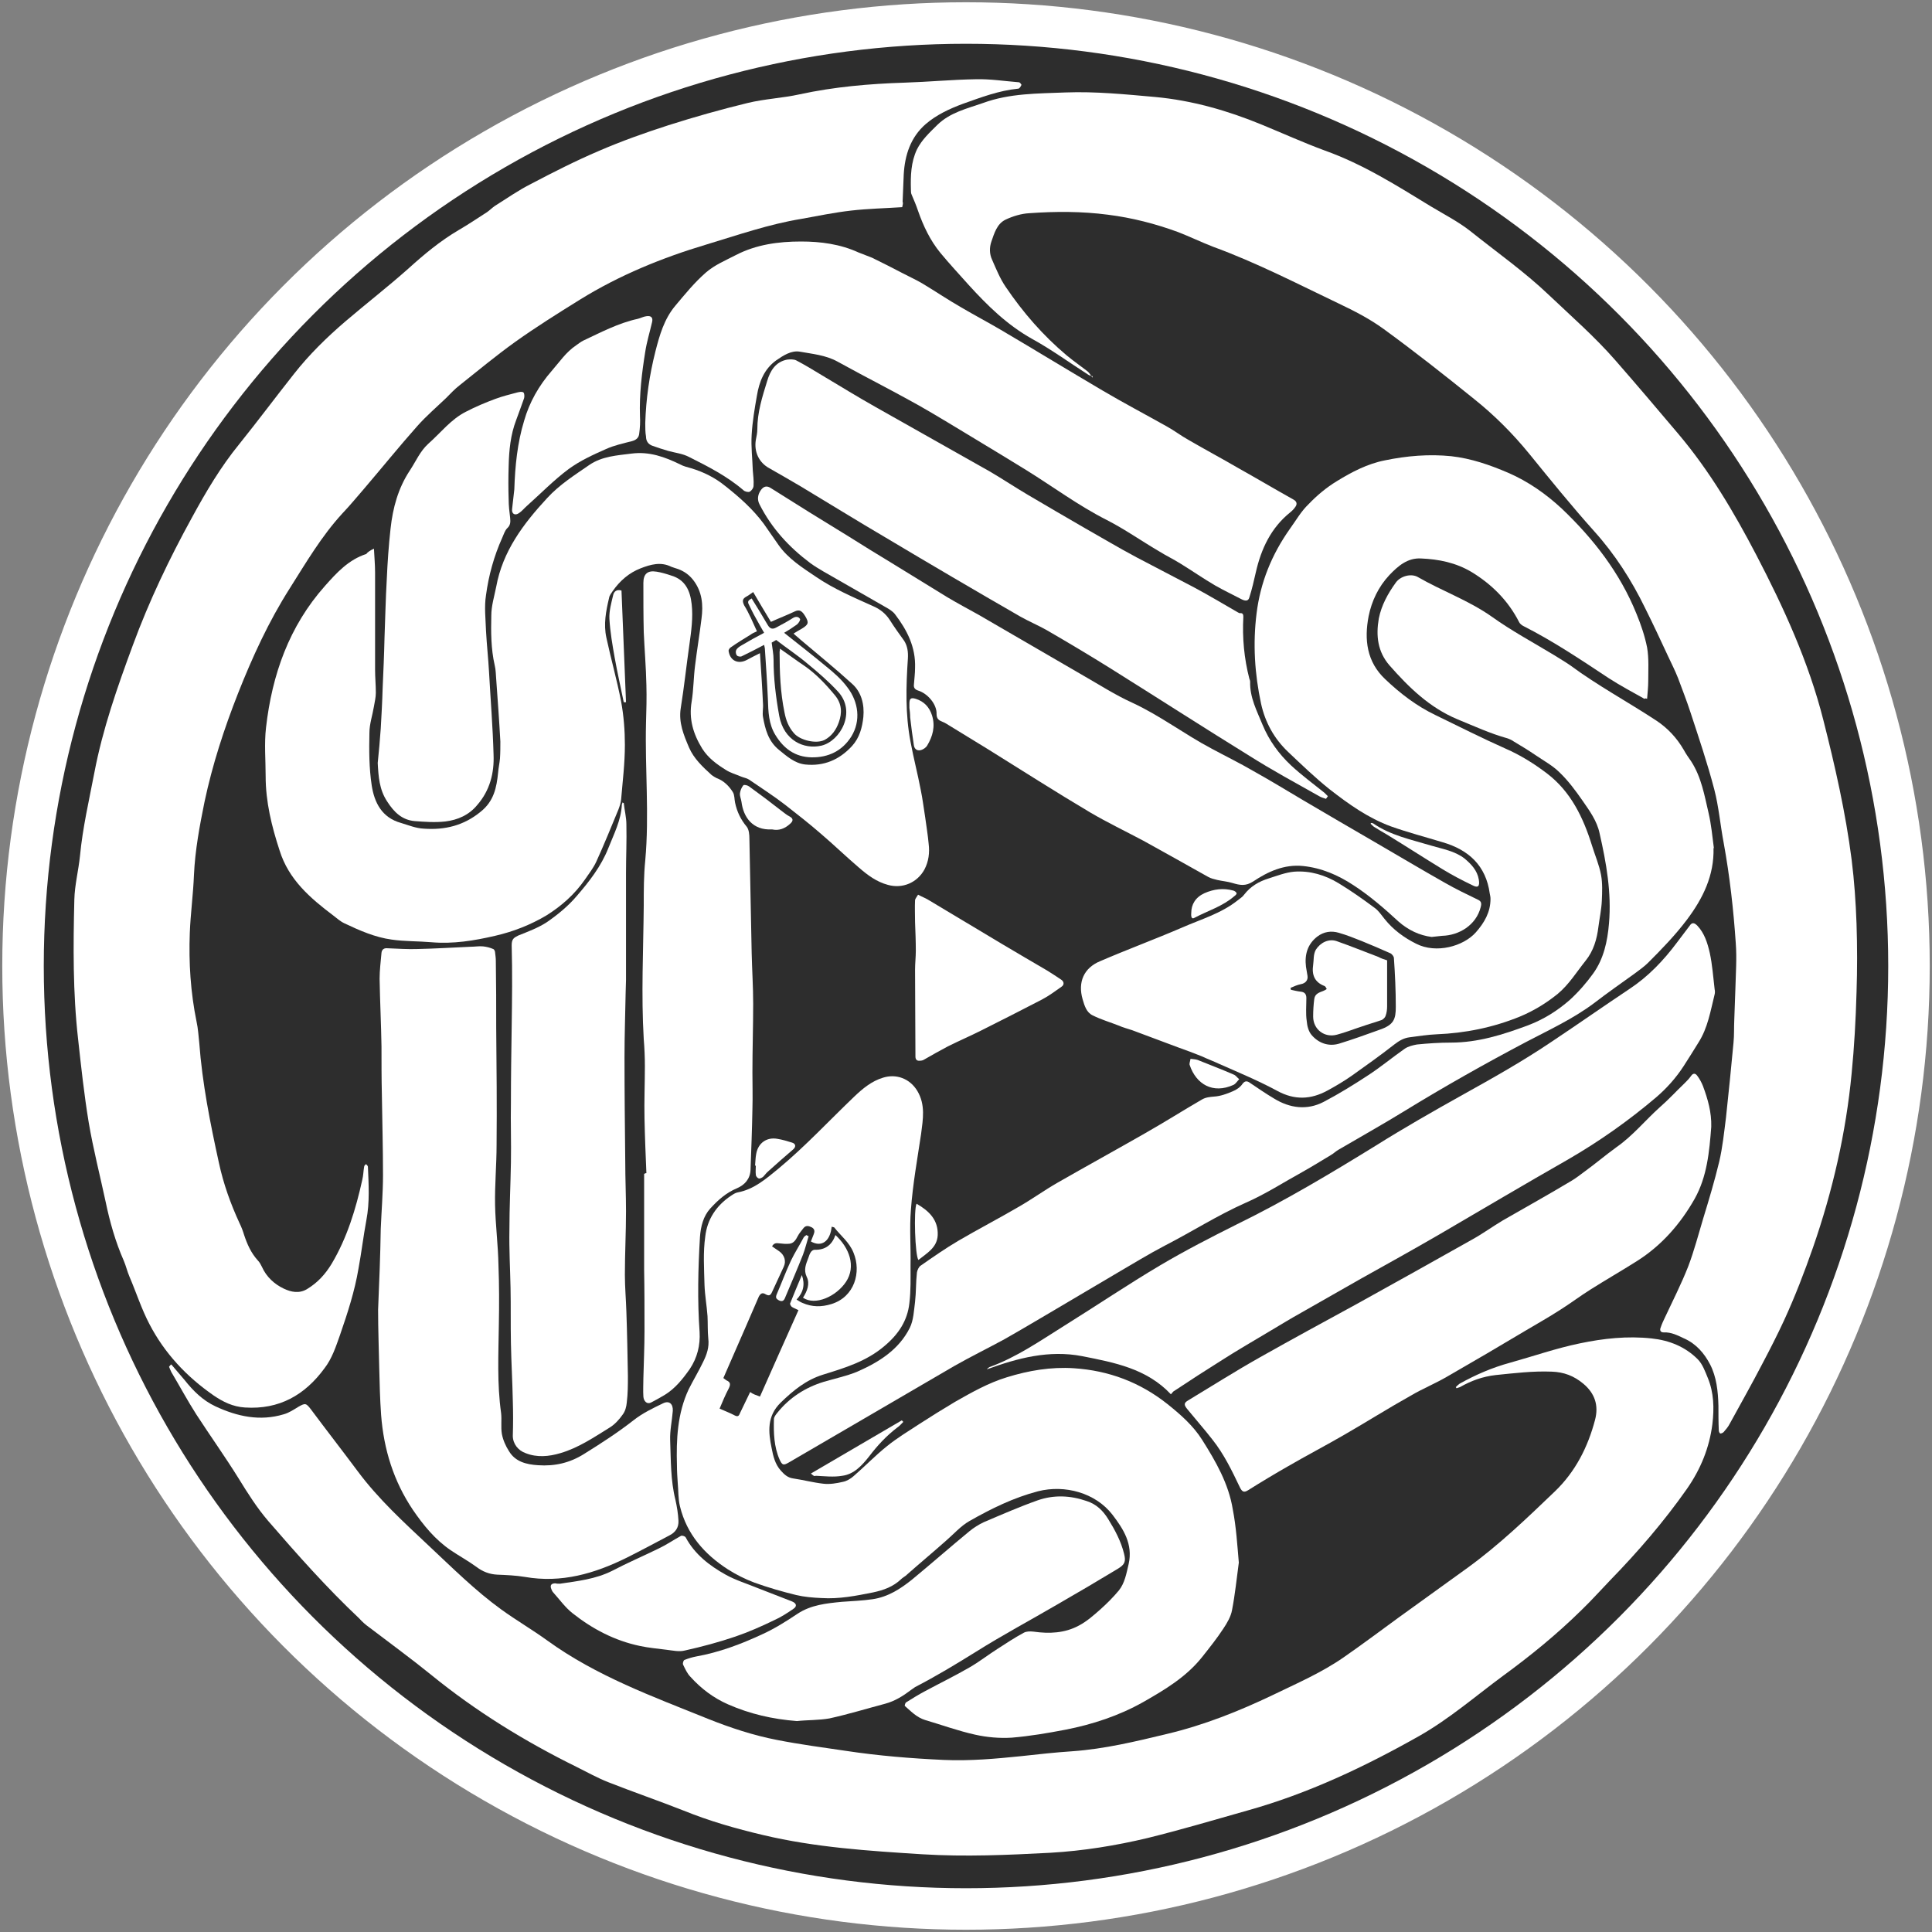 <?xml version="1.0" encoding="utf-8"?>
<!-- Generator: Adobe Illustrator 25.2.1, SVG Export Plug-In . SVG Version: 6.00 Build 0)  -->
<svg version="1.1" id="Capa_1" xmlns="http://www.w3.org/2000/svg" xmlns:xlink="http://www.w3.org/1999/xlink" x="0px" y="0px"
	 viewBox="0 0 512 512" style="enable-background:new 0 0 512 512;" xml:space="preserve">
<rect x="0" y="0" width="512" height="512" fill="#808080" stroke="none"/>
<style type="text/css">
	.st0{fill-opacity:0.65;}
	.st1{fill:none;stroke:#FFFFFF;stroke-width:11;stroke-miterlimit:10;}
	.st2{fill:#FFFFFF;}
</style>
<circle class="st0" cx="256" cy="256" r="249.9"/>
<circle class="st1" cx="256" cy="256" r="249.9"/>
<path class="st2" d="M289.5,99.7c-0.4-0.1-0.8-0.2-1.1-0.4c-5-3.2-9.8-6.7-14.9-9.5c-6.6-3.7-11.8-8.8-16.8-14.3
	c-2.5-2.8-5.1-5.6-7.5-8.5c-2.7-3.3-4.5-7.1-5.9-11.1c-0.5-1.5-1.1-2.9-1.7-4.3c-0.2-0.4-0.2-0.9-0.2-1.4c-0.1-3.6,0-7.2,1.6-10.6
	c1.3-2.6,3.4-4.5,5.4-6.5c3.4-3.3,7.8-4.3,12.1-5.8c7.1-2.6,14.5-2.5,21.9-2.8c7.9-0.3,15.8,0.5,23.7,1.2c9.8,0.9,19.2,3.6,28.2,7.3
	c5.6,2.3,11.1,4.8,16.8,6.9c10.1,3.6,19.1,9.3,28.1,14.8c3.5,2.1,7.2,4,10.4,6.5c7,5.6,14.4,10.8,20.9,17c6,5.7,12.2,11.1,17.6,17.3
	c5.6,6.4,11.1,12.9,16.6,19.4c8.3,9.8,14.8,20.8,20.7,32.1c7.3,14,13.9,28.4,17.8,43.8c3.1,12.2,5.9,24.5,7.5,37
	c0.7,5.6,1.1,11.3,1.3,17c0.2,6.1,0.2,12.1,0,18.2c-0.2,7.2-0.6,14.4-1.3,21.5c-1.5,15.7-5,31-10.2,46c-2.3,6.6-4.8,13.1-7.7,19.4
	c-1.8,3.9-3.7,7.6-5.7,11.4c-2.8,5.4-5.8,10.7-8.7,16c-0.4,0.8-1,1.5-1.6,2.2c-0.2,0.2-0.6,0.4-0.9,0.4c-0.2-0.1-0.4-0.5-0.4-0.8
	c-0.1-2.2-0.1-4.4-0.1-6.6c-0.1-3.8-0.5-7.6-2.2-10.9c-1.5-2.9-3.7-5.5-6.9-6.9c-1.7-0.8-3.4-1.7-5.4-1.6c-0.9,0-1.1-0.6-0.8-1.3
	c0.3-0.9,0.7-1.8,1.1-2.6c2.1-4.5,4.4-9,6.2-13.6c1.6-4.2,2.7-8.5,4-12.8c1.5-4.9,3-9.9,4.2-14.9c0.9-3.8,1.3-7.8,1.8-11.7
	c0.7-6.6,1.4-13.3,2-19.9c0.2-2,0.1-4,0.2-6c0.1-2.8,0.2-5.6,0.3-8.4c0.1-4,0.4-7.9,0.1-11.9c-0.6-8.9-1.6-17.8-3.2-26.6
	c-0.9-4.7-1.3-9.6-2.5-14.2c-1.8-6.9-4.1-13.7-6.3-20.4c-1-3.1-2.2-6.1-3.3-9.1c-0.8-2-1.7-3.8-2.6-5.7c-2-4.3-4-8.6-6.1-12.8
	c-3.6-7.4-8-14.3-13.6-20.5c-5.9-6.6-11.5-13.5-17.1-20.4c-4.4-5.4-9.3-10.3-14.7-14.6c-7.8-6.3-15.8-12.6-23.9-18.5
	c-3.7-2.7-7.8-4.8-12-6.8c-10.9-5.2-21.7-10.8-33.2-15c-3.1-1.2-6.2-2.7-9.3-3.9c-6-2.2-12.2-3.8-18.6-4.6
	c-6.9-0.9-13.8-0.9-20.8-0.4c-2.1,0.1-4.4,0.8-6.3,1.7c-2.3,1.1-3,3.6-3.8,5.9c-0.5,1.5-0.5,3.2,0.2,4.7c1.1,2.5,2.1,5,3.6,7.2
	c4.6,6.8,9.9,12.9,16.2,18.2c1.8,1.5,3.7,2.8,5.5,4.2c0.5,0.4,0.9,1.1,1.3,1.7C289.6,99.5,289.5,99.6,289.5,99.7L289.5,99.7z"/>
<path class="st2" d="M239.1,54.9c-4.6,0.3-9.1,0.4-13.5,0.9s-8.8,1.4-13.2,2.2c-8.6,1.4-16.9,4.3-25.2,6.8
	c-11.7,3.5-23,8.1-33.5,14.6c-5.8,3.6-11.7,7.3-17.3,11.3c-5,3.6-9.7,7.5-14.6,11.4c-1.3,1-2.4,2.2-3.6,3.4
	c-2.5,2.4-5.2,4.7-7.6,7.4c-4.8,5.4-9.4,11.1-14.1,16.6c-1.9,2.2-3.8,4.5-5.8,6.6c-5.5,6-9.6,13-13.9,19.8
	c-5.6,8.8-9.9,18.2-13.7,27.8c-3.7,9.4-6.8,18.9-8.9,28.8c-1.3,6.4-2.5,12.8-2.8,19.4c-0.2,5.1-0.9,10.2-1.1,15.3
	c-0.3,7.9,0.2,15.8,1.8,23.6c0.4,1.8,0.5,3.7,0.7,5.5c0.8,10.8,2.9,21.3,5.2,31.8c1.2,5.6,3.1,10.9,5.5,16.1c0.5,1,0.9,2.1,1.2,3.1
	c0.8,2.4,1.8,4.7,3.6,6.7c0.5,0.5,0.8,1.1,1.1,1.7c1.2,2.7,3.3,4.6,5.8,5.8c1.9,0.9,4.1,1.4,6.2,0.1c2.8-1.7,4.8-3.9,6.5-6.7
	c4.1-6.9,6.4-14.5,8.1-22.2c0.3-1.2,0.3-2.4,0.5-3.5c0-0.3,0.3-0.5,0.5-0.7c0.2,0.2,0.5,0.5,0.5,0.7c0.2,4.7,0.5,9.4-0.4,14.1
	c-0.8,4.3-1.3,8.6-2.1,12.9c-1,6-2.9,11.8-4.9,17.6c-1.1,3.1-2.1,6.2-4.1,8.8c-5.2,7.1-12,11-21.1,10.4c-3.2-0.2-5.8-1.5-8.3-3.2
	c-7.2-5-13-11.2-17-18.9c-2.1-4-3.5-8.4-5.3-12.6c-0.6-1.4-0.9-2.8-1.5-4.2c-2.2-5-3.7-10.3-4.8-15.6c-1.5-7-3.3-14-4.5-21.1
	c-1.2-7.3-2-14.7-2.8-22c-1.4-12.3-1.3-24.7-1-37c0.1-3.9,1.1-7.7,1.5-11.6c0.7-7.4,2.4-14.7,3.8-22c2.2-11.6,6.1-22.7,10.2-33.8
	c4.3-11.7,9.7-23,15.7-33.9c3.7-6.8,7.6-13.4,12.5-19.4c4.9-6.1,9.6-12.4,14.5-18.6c4-5.1,8.7-9.7,13.6-13.9
	c5.5-4.7,11.3-9.2,16.7-14c4.2-3.8,8.4-7.3,13.3-10.2c2.6-1.5,5.1-3.2,7.6-4.8c0.7-0.5,1.3-1.1,2-1.6c3.2-2,6.3-4.2,9.7-5.9
	c5.9-3.1,11.8-6.1,17.9-8.7c6-2.6,12.2-4.8,18.4-6.8c6.9-2.2,14-4.2,21-5.9c4.5-1.1,9.3-1.3,13.8-2.3c9.2-2,18.5-2.8,27.9-3.1
	c6.3-0.2,12.5-0.8,18.8-0.9c3.8-0.1,7.6,0.5,11.4,0.8c0.3,0,0.7,0.6,0.7,0.7c-0.2,0.4-0.5,1-0.9,1c-5.1,0.5-9.8,2.3-14.6,4
	c-3.5,1.3-7,2.9-9.9,5.4c-4,3.5-5.5,8.2-5.8,13.3c-0.1,2.4-0.2,4.9-0.3,7.3C239.4,53.8,239.2,54.3,239.1,54.9L239.1,54.9z"/>
<path class="st2" d="M45.4,361.6c1.2,1.4,2.3,2.7,3.5,4.1c2.3,2.9,4.8,5.4,8.2,7c5.8,2.7,11.8,4,18.1,2.1c1.4-0.4,2.6-1.2,3.9-2
	c1.8-1,2-1,3.3,0.7c4.1,5.5,8.3,10.9,12.4,16.4c5.5,7.4,12.2,13.5,18.9,19.8c6.2,5.8,12.2,11.8,19.1,16.8c4,2.9,8.3,5.4,12.3,8.3
	c13,9.4,27.9,14.8,42.5,20.7c6,2.4,12.1,4.4,18.3,5.6c6.1,1.2,12.2,2,18.3,2.9c8.6,1.3,17.2,2,25.9,2.4c6.9,0.3,13.7-0.3,20.5-1
	c4.5-0.5,9.1-1,13.6-1.3c8.5-0.6,16.8-2.6,25.1-4.6c9.7-2.3,19-6,28-10.3c6.4-3.1,12.9-5.9,18.8-10c4.9-3.4,9.7-7,14.5-10.5
	c6.1-4.4,12.2-8.8,18.3-13.2c8.4-6.1,15.8-13.2,23.2-20.3c5.4-5.2,8.7-11.7,10.6-18.9c1-3.8,0-7-3.1-9.6c-2.5-2.1-5.2-3.1-8.4-3.2
	c-5-0.2-9.8,0.4-14.8,0.9c-3.5,0.4-6.5,1.5-9.5,3.2c-0.3,0.1-0.6,0.2-0.9,0.3c-0.1-0.1-0.1-0.2-0.2-0.3c0.3-0.3,0.7-0.7,1-0.9
	c4.3-2.4,8.7-4.3,13.5-5.6c6.1-1.7,12.1-3.8,18.4-5.1c6.2-1.3,12.6-2,19-1.3c4.7,0.5,8.9,2.2,12.2,5.5c1.3,1.3,2,3.3,2.7,5
	c1.6,3.9,1.7,8,1.2,12.2c-0.8,6.3-3.1,11.9-6.7,17.1c-6.1,8.7-13,16.7-20.4,24.3c-2.5,2.6-5,5.4-7.6,7.9
	c-6.5,6.4-13.5,12.1-20.9,17.5c-7.3,5.4-14.1,11.3-22,15.8c-14.5,8.2-29.5,15.3-45.6,19.8c-8.8,2.5-17.6,5.1-26.5,7.3
	c-8.4,2-17,3.4-25.7,3.9c-11.3,0.6-22.6,1.1-34,0.4c-14.2-0.9-28.3-1.8-42.2-5.1c-7.2-1.7-14.2-3.7-21.1-6.5
	c-6.6-2.6-13.3-4.9-19.9-7.5c-2.8-1.1-5.5-2.6-8.3-4c-13.8-6.8-26.8-14.8-38.7-24.5c-5.3-4.3-10.8-8.3-16.3-12.5
	c-1-0.7-1.9-1.5-2.7-2.4c-8.6-8.1-16.4-16.9-24.1-25.8c-3-3.5-5.4-7.3-7.8-11.2c-3.6-5.8-7.6-11.4-11.3-17.1
	c-2.3-3.6-4.4-7.5-6.6-11.2c-0.2-0.4-0.4-0.9-0.6-1.4C45.2,361.7,45.3,361.6,45.4,361.6L45.4,361.6z"/>
<path class="st2" d="M99.1,145.4c0.1,2.2,0.3,4.2,0.3,6.3v25.8c0,2,0.2,4,0.2,6.1c0,1.2-0.3,2.4-0.5,3.6c-0.4,2.4-1.2,4.7-1.2,7
	c-0.1,4.6-0.1,9.3,0.6,13.9s2.7,8.6,7.8,10c2,0.6,3.9,1.4,6,1.5c5.6,0.4,10.6-0.8,15.1-4.5c3.5-2.8,4.2-6.4,4.6-10.3
	c0.1-1.3,0.4-2.6,0.5-3.8c0.1-1.5,0.1-3,0.1-4.5c-0.3-5.5-0.7-11-1.1-16.5c-0.1-1.2-0.1-2.5-0.4-3.7c-1-4.4-1-8.8-0.9-13.2
	c0-2.5,0.8-5.1,1.3-7.6c1.7-9.4,7.2-16.7,13.5-23.5c3.3-3.6,7.3-6.1,11.2-8.8c3.4-2.3,7.3-2.5,11.2-3c4.7-0.6,8.8,0.9,12.9,2.9
	c0.9,0.5,1.9,0.7,2.9,1c3.3,1,6.3,2.5,9,4.7c3.8,3,7.3,6.1,10.2,10c1.3,1.8,2.6,3.8,3.9,5.6c2.6,3.7,6.3,6,10,8.5
	c4.7,3.2,9.9,5.4,15,7.7c1.9,0.8,3.4,2,4.5,3.7c1.2,1.9,2.5,3.7,3.8,5.5c0.9,1.4,1.1,3,1,4.7c-0.5,7.4-0.7,14.8,0.7,22.1
	c0.8,4.3,1.9,8.5,2.7,12.7c0.5,2.4,0.8,4.9,1.2,7.4c0.3,2.3,0.7,4.6,0.9,6.9c0.3,2.4,0,4.7-1.1,6.8c-1.9,3.5-5.8,5.2-9.7,4.1
	c-3-0.8-5.4-2.6-7.7-4.6c-3.4-2.9-6.6-6-10-8.9c-3.1-2.7-6.3-5.2-9.5-7.7c-3.1-2.4-6.4-4.5-9.6-6.7c-0.6-0.4-1.4-0.5-2.1-0.8
	c-1.4-0.6-2.9-1-4.1-1.8c-2.4-1.5-4.6-3.1-6.2-5.6c-2.4-3.9-3.6-7.9-2.8-12.5c0.5-3.1,0.5-6.4,0.9-9.5c0.5-4.1,1.2-8.3,1.7-12.4
	c0.5-3.7,0.2-7.2-2.2-10.3c-1.1-1.4-2.4-2.3-4-2.9c-0.6-0.2-1.3-0.4-1.8-0.6c-2.8-1.4-5.5-0.6-8.1,0.4c-3.1,1.2-5.5,3.3-7.4,6
	c-0.4,0.6-0.9,1.2-1,1.9c-0.8,3.4-1.5,6.9-0.7,10.5c1.2,5.6,2.8,11.2,3.9,16.9c0.7,3.8,1,7.7,1,11.5c0,4.9-0.6,9.7-1,14.5
	c-0.1,0.9-0.4,1.8-0.7,2.6c-1.9,4.6-3.8,9.3-5.9,13.9c-0.8,1.7-1.9,3.1-3,4.7c-2.7,3.9-6.2,7-10.2,9.5c-4.2,2.5-8.8,4.3-13.6,5.4
	c-5.6,1.3-11.1,2.2-16.9,1.7c-3.5-0.3-7.1-0.2-10.5-0.7c-4.4-0.6-8.5-2.4-12.5-4.3c-1.1-0.5-2.1-1.4-3-2.1
	c-6.1-4.6-11.8-9.5-14.2-17.2c-2.1-6.4-3.7-12.9-3.7-19.7c0-4.3-0.4-8.6,0.1-12.9c1.6-14,6.1-26.8,15.6-37.5c3.1-3.5,6.3-7,11-8.5
	C97.3,146.4,98.2,145.8,99.1,145.4L99.1,145.4z M200.6,167.3c-0.6,0.3-1.2,0.5-1.7,0.9c-1.8,1.1-3.6,2.2-5.3,3.4
	c-0.3,0.2-0.6,0.7-0.5,1c0.4,2.5,2.5,3.5,4.8,2.3c1.1-0.6,2.3-1.2,3.5-1.8c0.3,4.6,0.6,9,0.8,13.4c0.1,1.2-0.2,2.4,0,3.5
	c0.6,3.3,1.4,6.4,4.2,8.7c2.1,1.7,4.2,3.6,7,3.9c4.9,0.5,9-1.2,12.4-4.9c2-2.2,2.7-4.9,3-7.7c0.3-3.3-0.5-6.6-3-8.8
	c-4.5-4.1-9.2-7.9-13.8-11.8c-0.5-0.5-1.1-0.9-1.7-1.5c0.8-0.5,1.5-0.9,2.2-1.3c1.8-1.1,1.9-1.6,0.9-3.3c-0.1-0.2-0.3-0.4-0.4-0.6
	c-0.6-0.8-1.2-1.2-2.3-0.7c-2.1,1-4.2,1.8-6.4,2.8c-1.6-2.6-3.1-5.2-4.7-7.9c-0.6,0.4-1.2,0.9-1.8,1.2c-1.1,0.6-1.1,1.2-0.6,2.3
	C198.5,162.5,199.5,164.9,200.6,167.3L200.6,167.3z"/>
<path class="st2" d="M435.8,185.2c-3.2-1.8-6.4-3.5-9.5-5.5c-7.4-4.9-14.7-9.8-22.6-13.8c-0.4-0.2-0.9-0.6-1.1-1
	c-2.9-5.7-7.2-10-12.6-13.3c-4.2-2.5-8.7-3.4-13.4-3.6c-3.6-0.2-6.1,2-8.4,4.4c-2.9,3.1-4.7,6.9-5.5,10.9
	c-1.2,6.2-0.5,12.1,4.4,16.7c4,3.8,8.3,7.1,13.3,9.5c6.2,3,12.3,6.1,18.6,8.9c3.9,1.7,7.6,4,11,6.6c6.3,4.8,9.6,11.7,11.9,19.1
	c0.8,2.6,1.9,5.1,2.4,7.8c0.4,2.2,0.3,4.5,0.2,6.8s-0.6,4.6-0.9,6.9c-0.4,3.3-1.3,6.4-3.4,9c-2.4,3-4.4,6.3-7.4,8.8
	c-3.1,2.5-6.4,4.5-10,6c-7.1,2.9-14.5,4.4-22.1,4.7c-2.4,0.1-4.8,0.5-7.2,0.8c-1.5,0.2-2.7,0.9-4,1.9c-3.7,2.9-7.5,5.6-11.3,8.3
	c-2,1.4-4.2,2.7-6.4,3.9c-4.4,2.4-8.7,2.6-13.3,0.1c-5-2.7-10.3-4.9-15.5-7.2c-1.5-0.7-3.1-1.3-4.6-2c-2-0.8-4.1-1.6-6.1-2.3
	c-4.1-1.5-8.2-3.1-12.3-4.6c-1.2-0.4-2.4-0.7-3.5-1.2c-2.3-0.9-4.7-1.6-6.9-2.7c-1.7-0.8-2.2-2.6-2.7-4.3c-1.3-4.5,0.3-8.3,4.7-10.1
	c7.2-3.1,14.5-5.8,21.7-8.9c5-2.2,10.3-3.7,14.7-7.2c0.6-0.5,1.3-0.9,1.7-1.5c1.7-2.2,3.9-3.5,6.5-4.3c2.2-0.7,4.5-1.6,6.8-1.8
	c4.2-0.3,8.2,0.9,11.8,3.1c3.3,2,6.4,4.2,9.5,6.5c1,0.7,1.8,1.9,2.6,2.9c2.3,2.9,5.2,5,8.4,6.6c5.3,2.7,12.5,0.7,15.8-3
	c2.3-2.6,3.9-5.4,3.9-8.9c0-0.5-0.1-0.9-0.2-1.4c-1-7.4-5.6-11.6-12.5-13.6c-4.6-1.4-9.2-2.6-13.7-4.2c-6-2.2-11.2-5.9-16.2-9.8
	c-3.9-3.1-7.4-6.5-11-9.9c-3.7-3.5-6.1-7.8-7.2-12.8c-1.7-7.9-2.2-15.9-1.2-23.9c1-8.2,4-15.6,8.8-22.4c1.6-2.2,3-4.7,5-6.6
	c2.2-2.3,4.7-4.4,7.5-6.1c3.9-2.4,8.1-4.6,12.7-5.5c5.8-1.2,11.7-1.7,17.6-1.1c5.3,0.6,10.2,2.3,15.1,4.4c5.3,2.3,10,5.6,14.2,9.5
	c8.4,8,15.4,17,19.8,27.9c1.2,2.9,2.2,5.9,2.8,8.9c0.5,2.9,0.3,6,0.3,9c0,1.5-0.2,3.1-0.3,4.6C436.1,185,435.9,185.1,435.8,185.2
	L435.8,185.2z M342,261.8c0,0.2,0.1,0.3,0.1,0.5c0.9,0.2,1.7,0.4,2.6,0.5c1,0.1,1.5,0.6,1.5,1.7c0,2-0.2,4.1,0.1,6.1
	c0.1,1.3,0.5,2.8,1.3,3.7c1.8,2.1,4.4,3.1,7.2,2.3c3.6-1.1,7.2-2.4,10.8-3.7c3.8-1.3,4.3-2.8,4.3-6.1c0-4.3-0.2-8.6-0.5-12.9
	c0-0.4-0.5-1.1-1-1.3c-2.5-1.1-5-2.2-7.5-3.2c-2-0.8-4-1.6-6.1-2.2c-2-0.6-4-0.3-5.7,1c-2.6,2-3.4,4.8-3,8c0.1,0.8,0.3,1.6,0.4,2.4
	c0.2,1.2-0.6,2-1.7,2.2C343.8,261,342.9,261.4,342,261.8L342,261.8z"/>
<path class="st2" d="M328.3,414.1c-0.6,4.4-1,8.5-1.8,12.6c-0.3,1.7-1.3,3.4-2.3,4.9c-1.7,2.6-3.7,5.1-5.6,7.5
	c-4.2,5.3-9.9,8.7-15.7,12c-6.4,3.6-13.4,5.9-20.6,7.3c-4.7,0.9-9.4,1.7-14.2,2.1c-3.2,0.2-6.6-0.1-9.7-0.8c-4.5-1-8.9-2.6-13.3-3.9
	c-2.2-0.7-3.7-2.3-5.3-3.7c-0.1-0.1,0.1-0.9,0.4-1c1.6-1,3.2-2,4.9-2.9c3.9-2.1,8-4.1,11.8-6.3c2.6-1.5,4.9-3.3,7.4-4.9
	c2.3-1.5,4.6-3,7-4.3c0.7-0.4,1.7-0.4,2.6-0.3c4.2,0.6,8.3,0.4,12-1.6c2.1-1.1,3.9-2.7,5.6-4.2c1.8-1.6,3.5-3.3,5-5.1
	c1.6-2,2-4.5,2.6-7c1.2-5.3-1.4-9.3-4.3-13.1c-4.5-5.8-12.6-8-19.7-6.2c-6.5,1.7-12.4,4.6-18.2,7.9c-2.3,1.3-4.2,3.5-6.3,5.3
	c-3.5,3.1-7.1,6.1-10.6,9.2c-0.4,0.3-0.9,0.6-1.2,0.9c-2.1,2-4.6,2.9-7.4,3.5c-4.5,0.9-9,1.8-13.7,1.5c-2.3-0.1-4.6-0.3-6.7-0.8
	c-3.7-0.9-7.5-2-11.1-3.3c-2.4-0.9-4.8-2.1-7-3.5c-6.2-4-10.9-9.3-12.7-16.7c-0.5-2-0.4-4.2-0.6-6.3c-0.1-1.5-0.2-3-0.2-4.5
	c-0.2-6.9,0.1-13.8,3.1-20.2c1.2-2.4,2.6-4.7,3.8-7.2c1-2,1.7-4,1.4-6.3c-0.2-2-0.1-4-0.2-5.9c-0.2-2.8-0.7-5.5-0.8-8.3
	c-0.1-4.3-0.4-8.6,0.2-12.8c0.5-4.5,2.9-8.2,6.8-10.8c0.6-0.4,1.2-0.8,1.8-0.9c4.3-0.8,7.5-3.6,10.8-6.3
	c7.1-5.9,13.4-12.7,20.1-19.1c2.2-2.1,4.6-4.1,7.6-5c3.5-1.1,7.1,0.2,9.1,3.5c2.2,3.7,1.5,7.5,1,11.4c-1,6.7-2.2,13.3-2.7,20.1
	c-0.4,4.9,0,9.9-0.1,14.8c0,3.3,0.1,6.6-0.3,9.9c-0.5,4.7-2.9,8.3-6.6,11.4c-4.8,4.1-10.5,5.8-16.3,7.6c-4.5,1.4-7.9,4.2-11.2,7.4
	c-3.7,3.6-3.3,7.8-2.4,12.1c0.4,2.1,0.9,4.2,2.4,5.9c0.9,1,1.8,1.9,3.3,2.1c2.7,0.4,5.3,1.1,8,1.4c1.7,0.2,3.5-0.1,5.2-0.5
	c1-0.2,2-0.8,2.8-1.5c3-2.6,5.8-5.5,8.8-7.9c2.7-2.2,5.7-4,8.6-5.9c3.1-2,6.3-4,9.5-5.9c4.4-2.5,8.8-5,13.7-6.5
	c5.8-1.8,11.7-2.8,17.8-2.4c9.2,0.6,17.5,3.7,24.8,9.5c3.5,2.8,6.8,5.7,9.2,9.5c3.6,5.7,7,11.6,8.1,18.4
	C327.6,404.6,327.9,409.5,328.3,414.1L328.3,414.1z M201.4,370.1c3.4-7.7,6.8-15.3,10.2-22.9c-0.8-0.4-1.4-0.6-1.8-0.9
	c-0.2-0.2-0.5-0.7-0.4-0.9c1-2.5,2-4.9,3.1-7.5c0.9,2.5,0.4,4.6-1.4,6.5c0.6,0.4,1.1,0.7,1.6,0.9c2.5,1.1,5,1.1,7.6,0.3
	c6.2-1.9,8-8.5,5.9-13.6c-1.1-2.8-3.4-4.5-5.1-6.7c-0.1-0.1-0.4-0.1-0.7-0.2c-0.4,3.9-2.7,5.5-5.5,3.9c0.2-0.6,0.5-1.2,0.7-1.8
	c0.3-0.7,0.4-1.4-0.4-1.9c-0.8-0.4-1.6-0.7-2.3,0.2c-0.5,0.7-1.1,1.3-1.5,2.1c-0.5,1-1.1,1.9-2.2,2c-0.9,0.1-1.8,0-2.7-0.1
	c-0.8-0.1-1.4-0.1-1.9,0.8c0.7,0.5,1.3,0.9,1.9,1.3c1.4,1,1.9,2.6,1.2,4.1c-1,2.2-2.1,4.5-3.1,6.7c-0.4,0.9-0.8,1.1-1.7,0.6
	c-0.8-0.5-1.3-0.3-1.8,0.6c-2.3,5.4-4.7,10.8-7,16.1c-0.8,1.8-1.6,3.7-2.4,5.5c0.3,0.2,0.5,0.4,0.8,0.6c1.2,0.5,1.1,1.2,0.6,2.2
	c-0.9,1.7-1.6,3.4-2.4,5.3c1.3,0.6,2.7,1.1,4,1.8c0.8,0.4,1.1,0.2,1.4-0.6c0.9-1.9,1.8-3.7,2.7-5.6
	C199.6,369.5,200.3,369.7,201.4,370.1L201.4,370.1z"/>
<path class="st2" d="M454.1,224.7c0.2,7.3-2.8,13.4-7.1,19.1c-3.1,4.1-6.6,7.7-10.2,11.3c-1.1,1.1-2.4,2-3.6,2.9
	c-3.6,2.6-7.2,5.1-10.7,7.8c-5.6,4.2-11.9,7.1-18,10.3c-11,5.8-21.8,11.9-32.4,18.4c-5.7,3.5-11.6,6.8-17.4,10.2
	c-0.7,0.4-1.3,1-2,1.4c-2.5,1.5-4.9,3-7.4,4.4c-5.1,2.8-10,6-15.3,8.3c-7.4,3.3-14.1,7.6-21.3,11.3c-4.4,2.3-8.6,4.9-12.9,7.4
	c-5.3,3.1-10.6,6.3-15.9,9.4c-4.6,2.7-9.1,5.4-13.7,8c-4.4,2.4-8.9,4.6-13.3,7.1c-7.6,4.4-15.2,8.9-22.8,13.3
	c-7,4.1-14.1,8.2-21.1,12.3c-1.4,0.8-1.7,0.7-2.4-0.8c-1.5-3.4-1.6-7.1-1.5-10.7c0-0.6,0.5-1.2,0.9-1.7c3.2-4,7.4-6.7,12.3-8.2
	c3-0.9,6-1.5,8.9-2.7c5.7-2.5,11-5.8,13.9-11.6c1-2,1.1-4.6,1.4-6.9c0.3-2.6,0.2-5.2,0.5-7.8c0.1-0.6,0.5-1.5,1-1.8
	c3.3-2.3,6.6-4.6,10-6.6c5.3-3.1,10.7-5.9,16-9c3.5-2,6.8-4.4,10.3-6.4c7.7-4.4,15.5-8.7,23.2-13.1c5.1-2.9,10-6,15-8.9
	c1-0.6,2.1-0.7,3.3-0.8c1.6-0.1,3.3-0.7,4.9-1.4c1-0.4,2-1.1,2.6-2c0.7-0.9,1.3-0.7,2-0.2c2.1,1.4,4.1,2.8,6.3,4.1
	c4.2,2.6,8.8,3.2,13.2,0.9c4-2.1,7.9-4.5,11.7-7c3.4-2.2,6.5-4.8,9.8-7.1c0.9-0.6,2.1-0.9,3.2-1.1c3-0.3,6-0.5,9-0.5
	c7.2,0,13.8-2.1,20.5-4.6c4.2-1.6,7.8-3.9,11-6.7c2.3-2.1,4.4-4.5,6.2-7c2.8-3.9,3.8-8.5,4.2-13.3c0.7-8.1-0.7-16-2.5-23.9
	c-0.7-3.3-2.7-6-4.5-8.6s-3.8-5.3-6.1-7.5c-1.8-1.8-4.2-3.1-6.4-4.6c-1.9-1.3-3.9-2.5-5.9-3.7c-0.4-0.3-0.9-0.5-1.4-0.7
	c-4.7-1.3-9-3.3-13.4-5.1c-7.4-3.1-12.9-8.5-18-14.3c-3.1-3.6-3.6-7.8-2.8-12.4c0.7-3.5,2.4-6.6,4.5-9.5c1.2-1.7,4-2.5,5.8-1.5
	c6.4,3.7,13.5,6.2,19.6,10.5c5.3,3.8,11.1,6.9,16.7,10.3c1.4,0.9,2.8,1.7,4.1,2.6c7.3,5.4,15.3,9.7,22.9,14.7c3,2,5.4,4.6,7.2,7.7
	c0.6,1.1,1.3,2.1,2,3.1c2.7,4.2,3.5,9,4.6,13.7c0.7,3,1,6.2,1.4,9.3C454.4,224.7,454.2,224.7,454.1,224.7L454.1,224.7z"/>
<path class="st2" d="M100.9,325.7c0.2-4.8,0.6-9.6,0.6-14.3c0-7.1-0.2-14.2-0.3-21.3c-0.1-4.3-0.1-8.5-0.1-12.8
	c-0.1-6-0.4-12-0.5-17.9c0-2.3,0.3-4.6,0.5-6.9c0.1-0.9,0.7-1.3,1.6-1.2c2.7,0.1,5.3,0.3,8,0.2c4.7-0.1,9.4-0.4,14-0.6
	c1.1,0,2.2-0.2,3.3-0.1c0.9,0.1,1.8,0.3,2.7,0.7c0.3,0.1,0.5,0.6,0.5,0.9c0.1,0.8,0.2,1.5,0.2,2.3c0.1,5.9,0.1,11.7,0.1,17.6
	c0.1,10.4,0.2,20.8,0.1,31.1c0,5.3-0.5,10.6-0.4,15.9s0.8,10.6,0.9,16c0.2,5.2,0.2,10.5,0.1,15.8c-0.1,7.8-0.5,15.6,0.6,23.4
	c0.2,1.8-0.1,3.7,0.2,5.5c0.3,1.6,1,3.2,1.9,4.6c1.7,2.8,4.6,3.5,7.7,3.7c4.4,0.3,8.4-0.6,12.2-3c4.5-2.8,9-5.7,13.2-9
	c2.3-1.8,5-3.1,7.7-4.4c1.6-0.8,2.7,0.1,2.6,2c-0.2,2.6-0.8,5.2-0.7,7.8c0.2,5.3,0.1,10.6,1.4,15.8c0.4,1.8,0.7,3.6,0.8,5.5
	c0.1,1.8-0.8,3.1-2.4,3.9c-3.8,2-7.5,4-11.3,5.9c-8.5,4.2-17.3,6.8-27,5.1c-2.4-0.4-4.9-0.5-7.3-0.6c-2.1-0.1-3.9-0.8-5.6-2.1
	c-2.2-1.6-4.6-2.9-6.8-4.4c-4.1-2.8-7.2-6.6-10-10.7c-5.1-7.6-7.7-16-8.4-25.1c-0.3-4.2-0.4-8.3-0.5-12.5
	c-0.1-5.1-0.3-10.2-0.3-15.4C100.5,339.8,100.8,332.7,100.9,325.7C101,325.7,101,325.7,100.9,325.7z"/>
<path class="st2" d="M171,112.1c0.2-6.4,1.1-12.7,2.7-19c1.1-4.3,2.3-8.5,5.2-12c2.6-3.1,5.2-6.3,8.2-8.9c2.3-2,5.2-3.2,7.9-4.6
	c5.4-2.8,11.3-3.6,17.3-3.6c5.2,0,10.4,0.7,15.2,2.9c1.2,0.5,2.4,0.9,3.6,1.4c2.7,1.3,5.4,2.7,8.1,4.1c1.7,0.9,3.5,1.7,5.2,2.7
	c3.5,2.1,6.9,4.4,10.4,6.4c3.4,2,7,3.9,10.4,5.9c9,5.3,18,10.8,27,16.1c5.6,3.3,11.3,6.3,17,9.5c2,1.1,3.8,2.5,5.8,3.6
	c4.3,2.5,8.6,4.8,12.9,7.3c5,2.8,9.9,5.7,14.9,8.5c0.9,0.5,1,1.2,0.5,1.9c-0.4,0.6-0.9,1.1-1.4,1.5c-5.1,4.1-7.7,9.7-9.1,15.9
	c-0.5,2.2-1,4.4-1.7,6.6c-0.3,1.2-1.3,0.9-2.1,0.5c-2.3-1.2-4.6-2.3-6.9-3.6c-3.1-1.8-6.1-3.9-9.2-5.8c-1.9-1.2-4-2.2-5.9-3.4
	c-4.6-2.7-9-5.8-13.7-8.2c-7.5-3.8-14.2-8.8-21.3-13.2c-4.4-2.7-8.8-5.4-13.3-8.1c-5-3-10-6.1-15.1-9c-5.2-2.9-10.5-5.7-15.8-8.5
	c-2-1.1-3.9-2.1-5.9-3.2c-3.1-1.7-6.6-2-9.9-2.6c-2.3-0.4-4.4,1-6.3,2.3c-3.2,2.3-4.5,5.7-5.1,9.3c-0.6,3.4-1.2,6.9-1.4,10.4
	c-0.2,3.2,0.2,6.3,0.3,9.5c0.1,1.3,0.3,2.7,0.2,4c0,0.6-0.5,1.3-1,1.6c-0.4,0.2-1.3,0-1.7-0.4c-4.3-3.7-9.4-6.3-14.4-8.8
	c-1.7-0.9-3.7-1.1-5.5-1.6c-1.4-0.4-2.9-0.9-4.3-1.4c-1-0.4-1.6-1.2-1.6-2.4C171,114.6,171,113.3,171,112.1L171,112.1z"/>
<path class="st2" d="M310.3,369.5c-6.4-6.8-14.9-8.4-23.5-10.1c-8.8-1.7-17.1,0.5-25.3,3.5c0.2-0.2,0.5-0.5,0.7-0.6
	c7.2-2.6,13.5-7,19.9-11c8.5-5.3,16.8-10.9,25.4-16c6.6-3.9,13.4-7.4,20.2-10.8c12.7-6.2,24.9-13.5,36.9-20.9
	c7.5-4.7,15.2-9.1,22.9-13.4c8.1-4.5,16.1-9,23.8-14.2c6.9-4.6,13.6-9.3,20.5-13.9c5-3.3,9-7.5,12.6-12.3c1.1-1.5,2.3-3,3.4-4.5
	c0.6-0.9,1.2-0.8,2,0c1.9,2,2.7,4.6,3.3,7.2c0.7,3.2,0.9,6.4,1.3,9.7c0.1,0.4,0.1,0.9,0,1.3c-1.1,4.4-1.8,8.9-4.3,12.8
	c-1.3,2.1-2.6,4.2-3.9,6.2c-2,3.1-4.5,5.9-7.3,8.3c-7.3,6.2-15.1,11.7-23.4,16.5c-11.4,6.5-22.7,13.2-34,19.8
	c-6.9,4-13.9,7.9-20.9,11.8c-5.3,3-10.5,6-15.8,9c-2.7,1.5-5.3,3.1-8,4.7c-4.3,2.6-8.7,5.1-12.9,7.8c-4.3,2.7-8.5,5.4-12.7,8.2
	C310.9,368.7,310.7,369.1,310.3,369.5L310.3,369.5z"/>
<path class="st2" d="M379.4,248.3c-3.2-0.4-6.2-1.8-8.8-4.1c-3.8-3.5-7.6-6.8-11.9-9.6c-4.1-2.7-8.5-4.6-13.4-5.1
	c-5-0.5-9.3,1.5-13.2,4.1c-2,1.3-3.5,1-5.5,0.4c-1.3-0.4-2.7-0.5-4-0.8c-0.8-0.2-1.7-0.4-2.4-0.8c-5.7-3.2-11.4-6.4-17.2-9.6
	c-4.7-2.5-9.5-4.8-14.1-7.5c-9.1-5.4-18-11.1-27-16.7c-3.7-2.3-7.4-4.5-11.1-6.8c-0.3-0.2-0.7-0.4-1-0.5c-1-0.4-1.6-0.8-1.6-2.1
	c0.1-2.5-2.3-5.4-4.9-6.2c-0.9-0.3-1.2-0.8-1.1-1.6c0.1-1.5,0.3-2.9,0.3-4.4c0.2-5.5-2.1-10-5.3-14.2c-0.6-0.8-1.6-1.4-2.5-1.9
	c-4.3-2.5-8.6-4.9-12.9-7.4c-2.4-1.4-4.9-2.7-7.1-4.3c-5.6-4.2-10.2-9.2-13.4-15.5c-0.7-1.3-0.5-2.7,0.4-3.9
	c0.6-0.8,1.4-1.2,2.5-0.5c6.8,4.3,13.7,8.6,20.6,12.8c3.8,2.4,7.7,4.8,11.5,7.1c4.9,3,9.9,6.1,14.8,9.1c2.7,1.6,5.5,3.1,8.2,4.6
	l27.9,16.2c4.2,2.4,8.4,5.1,12.8,7.1c7.4,3.4,13.9,8.4,21.1,12.2c3.7,2,7.4,3.8,11,5.9c4.5,2.5,8.9,5.2,13.3,7.8
	c6.3,3.7,12.6,7.4,19,11.1c6.2,3.6,12.4,7.3,18.6,10.8c2.8,1.6,5.7,3,8.6,4.4c0.9,0.4,1.1,0.9,0.8,2c-1.2,4.8-5.8,7.5-10.2,7.6
	C381.3,248.1,380.4,248.2,379.4,248.3L379.4,248.3z"/>
<path class="st2" d="M171.3,310.9c-0.2-4.8-0.4-9.6-0.5-14.5c-0.1-4.6,0.1-9.2,0.1-13.8c0-2.4-0.1-4.8-0.3-7.2
	c-0.7-11.8-0.1-23.7,0-35.5c0-4,0-7.9,0.4-11.9c1.1-12.1-0.1-24.3,0.2-36.4c0.1-3.4,0.2-6.7,0.1-10.1c-0.1-4.7-0.5-9.4-0.7-14
	c-0.1-4.3-0.1-8.7-0.1-13c0-2.4,1.1-3.4,3.5-3c1.3,0.2,2.6,0.6,3.8,1c3.8,1.1,5.1,4,5.5,7.6s-0.1,7.1-0.6,10.7
	c-0.8,5.6-1.4,11.3-2.3,16.9c-0.6,3.8,0.8,7.1,2.2,10.4c1.3,3,3.7,5.2,6,7.3c0.4,0.3,0.9,0.6,1.3,0.8c1.9,0.7,3.3,2.1,4.3,3.7
	c0.5,0.8,0.4,1.9,0.6,2.8c0.5,2.4,1.5,4.5,3.1,6.4c0.6,0.8,0.7,2.1,0.7,3.2c0.2,10.1,0.4,20.1,0.6,30.2c0.1,4.5,0.4,9,0.4,13.5
	c0,6.1-0.2,12.1-0.2,18.2c0,3.2,0.1,6.5,0,9.7c-0.1,5.4-0.3,10.7-0.5,16.1c-0.1,2.4-1.5,4-3.6,4.9c-2.9,1.2-5.1,3.2-7.1,5.4
	c-1.8,2-2.5,4.7-2.7,7.5c-0.5,8.4-0.7,16.8-0.1,25.2c0.2,3.5-0.6,6.8-2.6,9.8c-1.9,2.7-3.9,5.2-6.7,6.9c-1.2,0.7-2.4,1.4-3.6,2
	c-1,0.5-1.9-0.3-2-1.6c-0.1-1.6,0-3.2,0-4.8c0.1-4.2,0.3-8.4,0.3-12.6c0-5.4,0-10.9-0.1-16.3c0-2.6,0-5.2,0-7.9c0-5.8,0-11.6,0-17.4
	C171,310.9,171.1,310.9,171.3,310.9L171.3,310.9z"/>
<path class="st2" d="M165.3,212.8c0.2,1.9,0.7,3.8,0.7,5.7c0.1,4.3-0.1,8.6-0.1,12.9v28.3c0,1.2-0.1,2.3-0.1,3.5
	c-0.1,5.6-0.3,11.3-0.3,16.9c0,9.3,0.1,18.6,0.2,27.9c0,4.3,0.2,8.7,0.2,13c0,5.6-0.3,11.2-0.3,16.8c0,3.3,0.3,6.6,0.4,9.9
	c0.2,5.6,0.3,11.3,0.4,16.9c0,2.4,0,4.7-0.3,7.1c-0.1,1.1-0.4,2.3-1.1,3.2c-0.9,1.3-2.1,2.6-3.4,3.4c-4.2,2.6-8.3,5.4-13.1,6.8
	c-3,0.9-6.2,1.2-9.2,0c-2-0.7-3.4-2.5-3.4-4.6c0.1-3.1,0.1-6.2,0-9.3c-0.1-5.1-0.4-10.1-0.5-15.2c-0.1-4.9,0-9.8-0.1-14.7
	c-0.1-5.1-0.4-10.2-0.3-15.4c0-5.9,0.3-11.9,0.4-17.8c0.1-5.3-0.1-10.6,0-15.9c0-6.7,0.1-13.3,0.2-20c0.1-7.2,0.2-14.5,0-21.7
	c0-1.7,0.6-2,1.8-2.6c2.5-1,5.2-2,7.5-3.5c2.9-2,5.7-4.3,7.9-6.9c3.3-3.8,6.5-7.9,8.4-12.7c1.5-3.8,3.4-7.4,3.6-11.6
	c0-0.2,0.2-0.4,0.2-0.6C165.1,212.8,165.2,212.8,165.3,212.8L165.3,212.8z"/>
<path class="st2" d="M351.4,211.7c-0.6-0.2-1.3-0.4-1.8-0.7c-6.2-3.5-12.5-6.9-18.5-10.7c-12.3-7.6-24.4-15.4-36.7-23.1
	c-5.6-3.5-11.3-6.9-17-10.2c-2.3-1.3-4.7-2.3-7-3.6c-12-6.9-23.9-13.9-35.8-21c-7.5-4.4-14.9-9-22.4-13.5c-2.7-1.6-5.5-3.2-8.3-4.8
	c-2.8-1.5-4.1-4.4-3.6-7.5c0.2-1,0.4-1.9,0.4-2.9c0-4.4,1.3-8.5,2.6-12.7c0.8-2.7,2.2-5.1,5.3-5.7c0.8-0.1,1.8-0.1,2.4,0.2
	c2.3,1.2,4.6,2.6,6.9,4c4.7,2.8,9.4,5.7,14.2,8.4c10.1,5.7,20.2,11.4,30.3,17.1c3.4,2,6.7,4.2,10.1,6.2c4.9,2.9,9.9,5.8,14.9,8.7
	c4.6,2.6,9.1,5.3,13.8,7.8c5.1,2.7,10.2,5.3,15.3,8c3.9,2.1,7.6,4.3,11.4,6.5c0.2,0.1,0.5,0.3,0.7,0.3c0.8-0.1,0.9,0.4,0.9,1
	c-0.3,5.5,0.2,11,1.6,16.4c0.1,0.2,0.2,0.5,0.2,0.8c-0.1,4.2,1.8,7.7,3.3,11.4c1.7,4.1,4.3,7.7,7.5,10.7c2.8,2.6,5.9,4.9,8.9,7.3
	c0.3,0.3,0.6,0.6,0.9,0.9C351.6,211.4,351.5,211.6,351.4,211.7L351.4,211.7z"/>
<path class="st2" d="M453.5,298.6c-0.5,6.6-1.1,13.2-4.4,19.1c-3.8,6.7-8.8,12.4-15.3,16.5c-4.1,2.6-8.3,5-12.4,7.6
	c-2.7,1.7-5.2,3.6-7.9,5.3c-3.1,2-6.3,3.8-9.5,5.7c-6.7,4-13.5,8-20.3,11.9c-3.2,1.9-6.7,3.3-9.9,5.2c-5.9,3.3-11.6,6.9-17.5,10.3
	c-5,2.9-10,5.5-15,8.4c-3.5,2-7,4.1-10.5,6.3c-1.1,0.7-1.6,0.5-2.2-0.7c-2.1-4.4-4.2-8.8-7.3-12.7c-2.1-2.7-4.4-5.3-6.6-8
	c-1-1.2-1-1.7,0.2-2.4c6.3-3.8,12.6-7.8,19-11.4c8.5-4.8,17-9.4,25.6-14.1c10.3-5.7,20.5-11.4,30.8-17.2c2.7-1.5,5.3-3.4,8-5
	c6.1-3.5,12.2-6.9,18.2-10.5c1.2-0.7,2.3-1.6,3.4-2.4c2.9-2.1,5.6-4.4,8.5-6.5c4.3-3,7.6-7.1,11.5-10.6c2.3-2,4.3-4.2,6.5-6.3
	c0.6-0.6,1.2-1.2,1.7-1.9c0.6-0.9,1.2-0.8,1.7-0.1c0.6,0.8,1.1,1.7,1.5,2.7C452.6,291.3,453.6,294.8,453.5,298.6L453.5,298.6z"/>
<path class="st2" d="M211.2,456.1c-6.5-0.5-12.5-1.9-18.2-4.4c-3.9-1.7-7.2-4.2-10-7.3c-0.9-0.9-1.4-2.1-2-3.3
	c-0.1-0.3,0.1-1.1,0.4-1.2c1-0.4,2-0.7,3-0.9c6.2-1.1,12-3.3,17.6-5.9c3.3-1.5,6.3-3.4,9.3-5.4c3.6-2.4,7.7-2.8,11.8-3.2
	c2.7-0.2,5.5-0.3,8.2-0.7c4-0.6,7.3-2.7,10.4-5.2c5.1-4.2,10.1-8.6,15.2-12.8c1.1-0.9,2.5-1.8,3.8-2.4c4.7-2,9.5-4.1,14.3-5.8
	c4.3-1.5,8.7-1.3,13,0.2c2.5,0.8,4.3,2.5,5.7,4.8c1.8,2.9,3.4,5.9,4.2,9.2c0.5,2,0.2,2.8-1.6,3.9c-5.3,3.2-10.7,6.4-16.1,9.5
	c-7.2,4.2-14.5,8.1-21.5,12.5c-5.3,3.3-10.6,6.5-16.2,9.4c-0.3,0.2-0.6,0.4-1,0.7c-2.1,1.6-4.3,3-6.9,3.7c-4.9,1.3-9.8,2.8-14.8,3.9
	C217,455.9,213.9,455.8,211.2,456.1L211.2,456.1z"/>
<path class="st2" d="M100.1,202.2c0.3-3,0.6-6.1,0.8-9.1c0.2-3.5,0.4-7,0.5-10.6c0.2-4.5,0.4-9,0.5-13.5c0.2-5.2,0.3-10.3,0.6-15.5
	c0.2-4.5,0.5-8.9,1-13.4c0.6-5.5,2-10.7,5.1-15.4c1.6-2.4,2.7-5.1,4.9-7.1c3.3-2.9,6-6.5,10-8.5c2.5-1.3,5.1-2.4,7.8-3.4
	c1.9-0.7,3.9-1.2,5.8-1.7c0.5-0.1,1.2-0.3,1.6,0c0.3,0.2,0.3,1.1,0.2,1.5c-0.7,2-1.4,3.9-2.1,5.8c-1.5,3.9-1.9,8-2,12.2
	c-0.1,3-0.1,5.9,0,8.9c0,1.6,0.2,3.3,0.4,4.9c0.1,1,0.1,1.9-0.8,2.7c-0.6,0.6-0.9,1.6-1.3,2.5c-2.2,4.9-3.6,10-4.3,15.2
	c-0.5,3.1-0.1,6.4,0,9.5c0.2,3.7,0.6,7.3,0.8,10.9c0.4,7.3,1,14.6,1.2,21.9c0.2,4.9-1,9.5-4.3,13.3c-2.2,2.7-5.2,4-8.5,4.4
	c-2.7,0.3-5.4,0.1-8.1-0.1c-3.4-0.3-5.5-2.4-7.3-5.2C100.5,209.2,100.3,205.8,100.1,202.2L100.1,202.2z"/>
<path class="st2" d="M148.4,419.7c4.7-0.7,9.4-1.2,13.8-3.4c4-2.1,8.2-3.9,12.3-5.9c2.1-1,4-2.3,6-3.4c0.3-0.1,1,0.1,1.2,0.4
	c2.4,4.5,6.3,7.5,10.6,9.9c2.7,1.5,5.7,2.4,8.6,3.6c3,1.2,6,2.3,9,3.5c1.2,0.5,1.4,1.3,0.3,2c-1.6,1.1-3.3,2.2-5.1,3
	c-3.3,1.6-6.7,3.1-10.2,4.3c-4.4,1.5-8.9,2.7-13.4,3.7c-1.5,0.4-3.2,0-4.9-0.2c-2.3-0.3-4.7-0.5-7-1c-6.7-1.4-12.6-4.5-17.9-8.7
	c-1.9-1.5-3.4-3.6-5.1-5.5c-0.2-0.2-0.4-0.6-0.5-0.9c-0.4-1,0-1.5,1.1-1.5C147.5,419.7,148,419.7,148.4,419.7L148.4,419.7z"/>
<path class="st2" d="M136.3,129.7c0.2-6.2,0.8-12.3,2.6-18.2c1.4-4.9,3.9-9.3,7.3-13.2c2.1-2.4,3.8-5,6.5-6.8
	c0.6-0.4,1.2-0.9,1.8-1.2c4.7-2.2,9.4-4.7,14.5-5.8c0.8-0.2,1.5-0.6,2.3-0.7c1.3-0.2,1.8,0.4,1.5,1.6c-0.6,2.6-1.4,5.2-1.8,7.8
	c-0.9,5.6-1.6,11.3-1.4,17.1c0.1,1.5,0,3.1-0.2,4.6c-0.1,1.1-0.8,1.7-1.9,2c-2.3,0.6-4.7,1.1-6.9,2.1c-3.4,1.5-6.9,3.1-9.9,5.3
	c-3.9,2.9-7.4,6.5-11.1,9.8c-0.7,0.6-1.3,1.4-2.1,1.9c-1,0.7-1.9,0.2-1.8-1C135.9,133.2,136.1,131.4,136.3,129.7L136.3,129.7z"/>
<path class="st2" d="M243.3,237.1c1.1,0.6,2.2,1,3.1,1.6c6.4,3.8,12.8,7.7,19.2,11.5c4,2.4,8,4.7,11.9,7c1.3,0.8,2.5,1.6,3.7,2.4
	c0.8,0.5,0.9,1.4,0.1,1.9c-1.7,1.2-3.3,2.4-5.2,3.4c-5.4,2.8-10.9,5.6-16.3,8.3c-2.8,1.4-5.8,2.7-8.6,4.1c-2.1,1.1-4.2,2.3-6.3,3.5
	c-0.3,0.2-0.7,0.3-1.1,0.3c-0.8,0.1-1.2-0.3-1.2-1.1c0-7.7-0.1-15.3-0.1-23c0-1.7,0.2-3.4,0.2-5c0-2.5-0.1-5.1-0.2-7.6
	c0-2-0.1-3.9,0-5.9C242.6,238.1,243,237.6,243.3,237.1L243.3,237.1z"/>
<path class="st2" d="M363.3,218.1c0.2,0,0.4,0,0.6,0.1c4.6,3.2,10.1,4.3,15.4,5.9c3,0.9,6.2,1.4,8.8,3.4c1.8,1.5,3.4,3.2,3.8,5.6
	c0.3,1.8-0.2,2.3-1.7,1.5c-2.7-1.3-5.4-2.7-8-4.3c-4.9-3-9.7-6.1-14.6-9.1c-1.2-0.7-2.4-1.4-3.5-2.1c-0.3-0.2-0.5-0.5-0.8-0.7
	C363.2,218.3,363.3,218.2,363.3,218.1L363.3,218.1z"/>
<path class="st2" d="M204.6,219.8c-5.2,0.3-7.6-3.3-8.1-7.3c-0.1-0.8-0.5-1.5-0.4-2.3c0.1-0.7,0.4-1.5,0.9-2.1
	c0.2-0.2,1.1,0,1.5,0.3c2.9,2.1,5.7,4.2,8.5,6.4c0.8,0.6,1.5,1.2,2.3,1.6c1.1,0.6,0.8,1.3,0.1,1.9
	C208,219.6,206.4,220.2,204.6,219.8L204.6,219.8z"/>
<path class="st2" d="M214.9,390.5c8.2-4.8,16.2-9.5,24.1-14.1c0.1,0.1,0.2,0.3,0.4,0.4c-0.5,0.5-1,1.1-1.6,1.5
	c-2.9,2.2-5.3,4.8-7.5,7.7c-1.9,2.4-4,4.7-7.1,5.1c-2.3,0.4-4.7,0.1-7,0C215.7,391.3,215.5,391,214.9,390.5L214.9,390.5z"/>
<path class="st2" d="M165.3,186.1c-0.8-3.9-1.7-7.9-2.4-11.8c-0.6-3.4-1.2-6.8-1.4-10.3c-0.1-2.1,0.5-4.2,1-6.3
	c0.2-0.9,0.9-1.6,2.2-1.2c0.4,9.8,0.8,19.7,1.2,29.6C165.8,186.1,165.6,186.1,165.3,186.1z"/>
<path class="st2" d="M200.1,308.9c0.1-1,0.1-2.1,0.3-3.1c0.5-2.9,2.8-4.5,5.6-4c1.3,0.2,2.6,0.6,3.9,1c1,0.3,1.1,1.1,0.3,1.8
	c-2.2,1.9-4.4,3.8-6.6,5.8c-0.5,0.4-0.9,1-1.4,1.5c-0.3,0.2-0.8,0.5-1.1,0.4c-0.4-0.1-0.8-0.6-0.8-1c-0.1-0.8,0-1.6,0-2.4
	C200.2,308.9,200.2,308.9,200.1,308.9L200.1,308.9z"/>
<path class="st2" d="M241,187.6c0-0.6,0-0.8,0-1.1c0-1.4,0.4-1.7,1.7-1.3c2.2,0.7,3.6,2.2,4.3,4.4c0.9,2.9,0.2,5.5-1.3,8
	c-0.3,0.5-0.9,0.9-1.4,1.1c-1,0.4-1.9,0-2.1-1.1c-0.4-2.5-0.7-5-1-7.5C241.2,189.2,241.1,188.3,241,187.6L241,187.6z"/>
<path class="st2" d="M242.9,319c3.3,1.9,5.8,4.3,5.6,8.4c-0.2,3.3-2.9,4.7-5.1,6.5C242.5,332.9,242.1,320.5,242.9,319z"/>
<path class="st2" d="M315.5,280.6c0.7,0.1,1.3,0.1,1.9,0.3c3.2,1.3,6.4,2.5,9.6,3.9c0.5,0.2,0.9,0.8,1.4,1.2
	c-0.5,0.5-0.9,1.2-1.5,1.5c-5.5,2.5-9.9-0.2-11.6-5.2C315.1,281.9,315.4,281.3,315.5,280.6L315.5,280.6z"/>
<path class="st2" d="M315.7,241.9c0-2.2,1.1-4.1,3.5-5.2c2.5-1.1,5-1.4,7.6-0.7c0.4,0.1,0.8,0.4,0.9,0.7c0.1,0.2-0.3,0.6-0.6,0.8
	c-3.1,2.7-6.9,3.8-10.5,5.7C315.8,243.7,315.6,243,315.7,241.9z"/>
<path class="st2" d="M202.5,170.9c-2.1,1.1-4,2.1-5.9,3c-0.3,0.2-1.1,0.1-1.3-0.2c-0.3-0.3-0.4-1-0.2-1.4c0.2-0.5,0.8-0.9,1.3-1.2
	c2-1.2,4-2.3,6.1-3.4c-0.8-1.4-1.5-2.6-2.2-3.9c-0.7-1.2-1.3-2.5-1.9-3.7c-0.4-0.8,0.1-1.1,0.8-1.5c1.5,2.4,2.9,4.7,4.3,7.1
	c0.6,1,1.3,1.1,2.2,0.6c1.5-0.8,3-1.6,4.4-2.5c0.8-0.5,1.5-0.4,1.9,0.2c0.2,0.2-0.3,1.1-0.8,1.5c-1.1,0.8-2.2,1.5-3.4,2.2
	c3.8,3,7.5,5.9,11,8.8c2.1,1.7,4.2,3.5,5.8,5.7c2.9,3.8,3.6,8.8,1,13c-2.4,3.8-6.1,5.6-10.6,5.5c-4.3-0.1-7.3-2.3-9.5-5.9
	c-1.8-2.9-1.9-6.2-2-9.5c-0.2-4.5-0.5-8.9-0.8-13.4C202.7,171.7,202.6,171.4,202.5,170.9L202.5,170.9z M204.5,170.3
	c0.2,1.6,0.5,3.1,0.5,4.5c0,5,0.6,9.9,1.5,14.9c1.2,6.5,6.5,9,11.2,7.9c5-1.2,9.4-9,4.3-14.4c-2.5-2.7-5.3-5.1-8.1-7.4
	c-2.6-2.2-5.5-4.1-8.2-6.2C205.3,169.8,204.9,170.1,204.5,170.3z"/>
<path class="st2" d="M367.6,254.5v12.2c0,0.8-0.1,1.7-0.4,2.5c-0.1,0.4-0.6,0.9-1,1.1c-1.7,0.6-3.5,1.1-5.2,1.7
	c-2.2,0.7-4.4,1.6-6.7,2.2c-3.3,0.9-6.3-1.4-6.3-4.8c0-1.6,0.1-3.2,0.3-4.7c0.2-1.4,1.4-1.7,2.4-2.1c0.3-0.1,0.6-0.3,0.9-0.5
	c-0.2-0.3-0.3-0.7-0.6-0.8c-2.6-1-3.4-2.9-3-5.6c0.2-1.3,0-2.7,0.7-4c1.2-1.9,3.4-3,5.5-2.3c3.7,1.3,7.4,2.8,11.1,4.2
	C366,254,366.7,254.2,367.6,254.5L367.6,254.5z"/>
<path class="st2" d="M212.8,343.9c1.1-1.7,1.9-3.7,1-5.5c-0.9-1.9-0.2-3.4,0.4-5c0.2-0.6,0.4-1.2,0.7-1.6c0.2-0.3,0.6-0.6,1-0.6
	c2.8,0.1,4.6-1.3,5.5-3.9c3.7,3.4,5.5,8.3,2.8,12.4C221.6,343.6,216,346.1,212.8,343.9z"/>
<path class="st2" d="M214.3,327.6c-0.5,1.6-0.9,3.3-1.5,4.9c-1.5,3.8-3.1,7.5-4.7,11.3c-0.3,0.8-0.7,1.3-1.7,0.8
	c-0.7-0.4-0.9-0.7-0.6-1.5c1.3-3,2.4-6,3.8-9c1-2.1,2.3-4.1,3.4-6.2c0.2-0.3,0.5-0.4,0.7-0.6C214,327.5,214.2,327.6,214.3,327.6
	L214.3,327.6z"/>
<path class="st2" d="M206.7,171.9c2.3,1.6,4.3,3.1,6.4,4.5c3.2,2.2,5.8,5,8.2,7.9c1.8,2.2,1.9,4.6,1,7.1c-0.7,2-1.9,3.7-3.8,4.7
	c-2.2,1.1-6.5,0.1-8.1-1.8c-1.4-1.6-2.1-3.4-2.5-5.5c-1.1-5.3-1.3-10.7-1.3-16.1C206.6,172.6,206.7,172.5,206.7,171.9L206.7,171.9z"
	/>
</svg>
